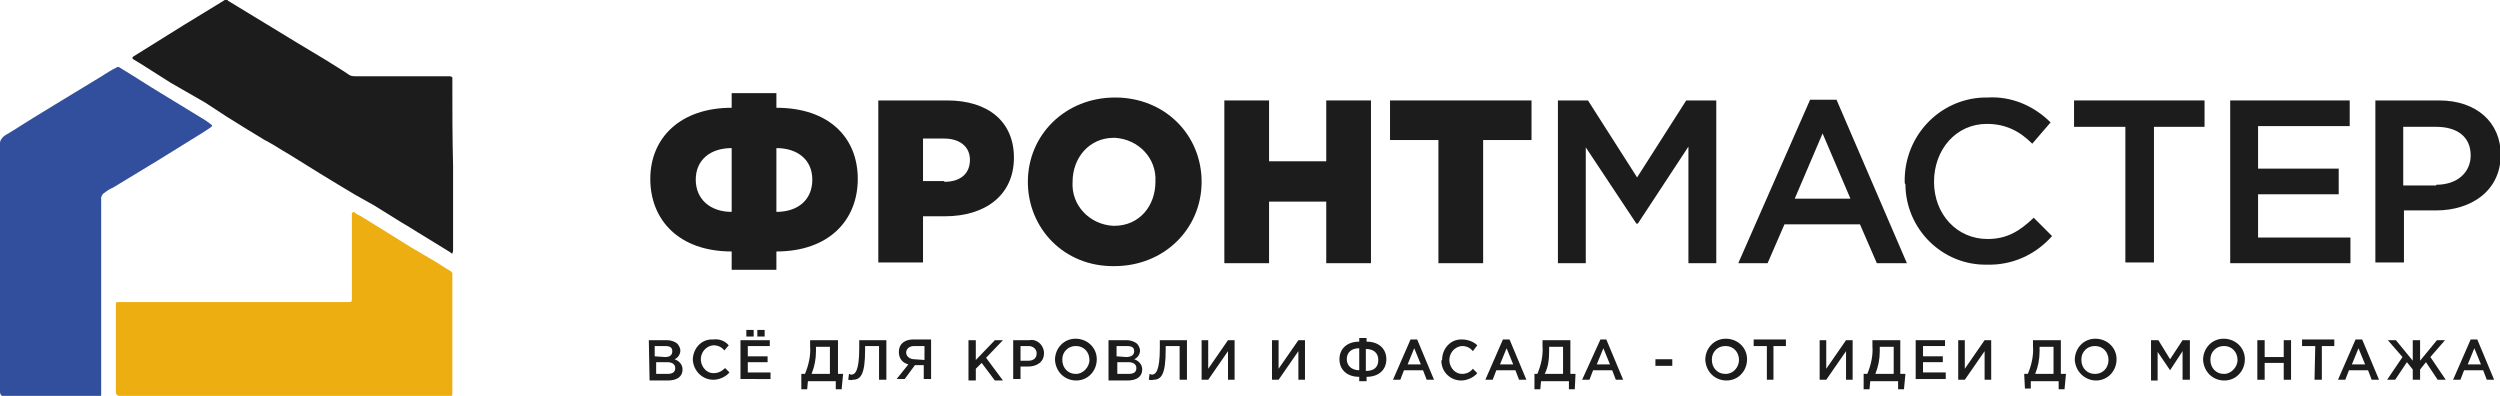 <?xml version="1.0" encoding="utf-8"?>
<!-- Generator: Adobe Illustrator 23.0.1, SVG Export Plug-In . SVG Version: 6.00 Build 0)  -->
<svg version="1.1" id="Слой_1" xmlns="http://www.w3.org/2000/svg" xmlns:xlink="http://www.w3.org/1999/xlink" x="0px" y="0px"
	 viewBox="0 0 341 54" style="enable-background:new 0 0 341 54;" xml:space="preserve">
<style type="text/css">
	.st0{fill:#1D1C1C;}
	.st1{fill:#ECAE11;}
	.st2{fill:#314F9C;}
</style>
<path class="st0" d="M99.8,34.3c-7.2,0-11.1-4.3-11.1-9.9s4.1-9.7,11.1-9.7v-2h6.1v2c7.1,0,11.1,4,11.1,9.7s-4,9.9-11.1,9.9v2.5
	h-6.1V34.3z M99.8,20.2c-2.9,0-4.9,1.6-4.9,4.3s2,4.4,4.9,4.4V20.2z M110.8,24.5c0-2.7-2-4.3-4.9-4.3v8.7
	C108.8,28.9,110.8,27.3,110.8,24.5z"/>
<path class="st0" d="M119.8,13.7h9.4c5.6,0,9.1,2.9,9.1,7.8c0,5.2-4,8-9.4,8h-3v6.3h-6.1V13.7z M128.8,24.8c2.2,0,3.5-1.1,3.5-3
	c0-1.8-1.4-2.9-3.5-2.9h-2.9v5.8H128.8z"/>
<path class="st0" d="M140.2,24.8c0-6.4,5.1-11.5,11.9-11.5s11.8,5.1,11.8,11.5s-5.1,11.5-11.9,11.5
	C145.2,36.4,140.2,31.2,140.2,24.8z M157.6,24.8c0.2-3.2-2.3-5.8-5.5-6c-0.1,0-0.2,0-0.2,0c-3.3,0-5.6,2.7-5.6,6
	c-0.2,3.2,2.3,5.8,5.5,6c0.1,0,0.1,0,0.2,0C155.4,30.8,157.6,28.1,157.6,24.8z"/>
<path class="st0" d="M167,13.7h6.1V22h7.8v-8.3h6.1v22.2h-6.1v-8.4h-7.8v8.4H167V13.7z"/>
<path class="st0" d="M196.2,19.1h-6.6v-5.4h19.3v5.4h-6.6v16.8h-6.1L196.2,19.1z"/>
<path class="st0" d="M212.5,13.7h4.1l6.7,10.5l6.7-10.5h4.1v22.2h-3.8V20l-6.9,10.5h-0.2l-6.9-10.4v15.8h-3.8L212.5,13.7z"/>
<path class="st0" d="M246.9,13.6h3.6l9.6,22.3H256l-2.3-5.3h-10.3l-2.3,5.3h-4L246.9,13.6z M252.4,27.1l-3.8-8.9l-3.8,8.9H252.4z"/>
<path class="st0" d="M259.8,24.8c-0.1-6.2,4.7-11.3,10.8-11.5c0.2,0,0.3,0,0.5,0c3.2-0.2,6.3,1.1,8.6,3.4l-2.5,2.9
	c-1.7-1.7-3.6-2.7-6.2-2.7c-4.2,0-7.2,3.5-7.2,7.9s3.1,7.8,7.3,7.8c2.7,0,4.4-1.1,6.3-2.9l2.5,2.5c-2.3,2.6-5.5,4-8.9,3.9
	c-6.1,0.1-11.1-4.9-11.1-11C259.8,25.1,259.8,24.9,259.8,24.8z"/>
<path class="st0" d="M289.9,17.3h-7v-3.6h17.8v3.6h-6.9v18.5h-3.9V17.3z"/>
<path class="st0" d="M304.2,13.7h16.3v3.5H308V23h11v3.5h-11v5.9h12.6v3.5h-16.4V13.7z"/>
<path class="st0" d="M324,13.7h8.7c5.1,0,8.4,3,8.4,7.4c0,4.9-4,7.6-8.8,7.6h-4.4v7.1H324V13.7z M332.3,25.2c2.9,0,4.7-1.7,4.7-4
	c0-2.6-1.9-3.9-4.7-3.9h-4.5v8H332.3z"/>
<path class="st0" d="M88.5,46.4H91c0.5,0,1.1,0.2,1.4,0.5c0.2,0.2,0.4,0.6,0.4,0.9c0,0.5-0.3,1-0.8,1.2c0.6,0.2,1.1,0.7,1.1,1.4
	c0,1-0.8,1.5-2,1.5h-2.5L88.5,46.4z M90.7,48.7c0.6,0,1-0.2,1-0.8c0-0.5-0.3-0.7-1-0.7h-1.4v1.4L90.7,48.7z M91,51
	c0.7,0,1.1-0.2,1.1-0.8c0-0.5-0.4-0.8-1.1-0.8h-1.5V51H91z"/>
<path class="st0" d="M94.5,49.1c0-1.5,1.1-2.8,2.6-2.8c0.1,0,0.1,0,0.2,0c0.8-0.1,1.6,0.2,2.1,0.8l-0.6,0.7
	c-0.4-0.5-0.9-0.7-1.5-0.7c-1.1,0.1-1.8,1.1-1.7,2.1c0.1,0.9,0.8,1.7,1.7,1.7c0.6,0,1.1-0.2,1.6-0.7l0.6,0.6c-0.5,0.6-1.4,1-2.2,1
	c-1.5,0-2.7-1.2-2.8-2.7C94.5,49.1,94.5,49.1,94.5,49.1z"/>
<path class="st0" d="M101,46.4h4v0.8h-3v1.4h2.7v0.8H102v1.4h3.1v0.9H101V46.4z M101.8,45h1v0.9h-1V45z M103.3,45h1v0.9h-1V45z"/>
<path class="st0" d="M109.3,51h0.5c0.5-1.2,0.8-2.5,0.7-3.8v-0.8h3.8V51h0.7l-0.2,2.1H114v-1.1h-3.8l-0.1,1.1h-0.8L109.3,51z
	 M113.2,51v-3.7h-1.9v0.6c0,1.1-0.2,2.1-0.6,3.1H113.2z"/>
<path class="st0" d="M115.7,51.8l0.1-0.8c0.1,0,0.2,0.1,0.3,0.1c0.5,0,1.1-0.4,1.1-3.6v-1.1h3.7v5.4h-1v-4.6H118v0.5
	c0,3.4-0.6,4.1-1.7,4.1C116.1,51.9,115.9,51.8,115.7,51.8z"/>
<path class="st0" d="M123.9,49.7c-0.8-0.2-1.3-0.8-1.3-1.7c0-1.1,0.8-1.7,2-1.7h2.4v5.4h-1v-1.9h-1.2l-1.4,1.9h-1.1L123.9,49.7z
	 M126.1,49.1v-1.9h-1.4c-0.7,0-1.1,0.4-1.1,0.9c0,0.5,0.5,0.9,1.1,0.9L126.1,49.1z"/>
<path class="st0" d="M132.1,46.4h1v2.7l2.6-2.7h1.1l-2.3,2.4l2.3,3.1h-1.1l-1.8-2.4l-0.8,0.8v1.6h-1V46.4z"/>
<path class="st0" d="M138.3,46.4h2.1c1-0.2,1.9,0.6,2,1.6c0,0.1,0,0.2,0,0.2c0,1.2-1,1.8-2.2,1.8h-1v1.7h-1V46.4z M140.3,49.2
	c0.7,0,1.1-0.4,1.1-1c0-0.6-0.5-1-1.1-1h-1.1v2H140.3z"/>
<path class="st0" d="M143.9,49.1c0-1.6,1.2-2.9,2.8-2.9c1.6,0,2.9,1.2,2.9,2.8c0,1.6-1.2,2.9-2.8,2.9
	C145.2,51.9,144,50.7,143.9,49.1C143.9,49.1,143.9,49.1,143.9,49.1z M148.6,49.1c0-1.1-0.8-1.9-1.8-1.9c0,0,0,0-0.1,0
	c-1,0-1.8,0.8-1.8,1.8v0.1c0,1.1,0.8,1.9,1.8,1.9c0,0,0,0,0.1,0C147.7,51,148.6,50.1,148.6,49.1C148.5,49.1,148.5,49.1,148.6,49.1z"
	/>
<path class="st0" d="M151.3,46.4h2.4c0.5,0,1.1,0.2,1.4,0.5c0.2,0.2,0.4,0.6,0.4,0.9c0,0.5-0.3,1-0.8,1.2c0.6,0.2,1.1,0.7,1.1,1.4
	c0,1-0.8,1.5-2,1.5h-2.6V46.4z M153.6,48.7c0.6,0,1.1-0.2,1.1-0.8c0-0.5-0.3-0.7-1-0.7h-1.4v1.4L153.6,48.7z M153.9,51
	c0.7,0,1.1-0.2,1.1-0.8c0-0.5-0.4-0.8-1.1-0.8h-1.5V51H153.9z"/>
<path class="st0" d="M156.7,51.8l0.1-0.8c0.1,0,0.2,0.1,0.3,0.1c0.5,0,1.1-0.4,1.1-3.6v-1.1h3.7v5.4h-1v-4.6h-1.9v0.5
	c0,3.4-0.6,4.1-1.7,4.1C157.1,51.9,156.9,51.8,156.7,51.8z"/>
<path class="st0" d="M163.9,46.4h0.9v3.9l2.7-3.9h0.9v5.4h-0.9v-3.9l-2.7,3.9h-0.9V46.4z"/>
<path class="st0" d="M173.5,46.4h0.9v3.9l2.7-3.9h0.9v5.4h-0.9v-3.9l-2.7,3.9h-0.9V46.4z"/>
<path class="st0" d="M185.4,51.4c-1.7,0-2.7-1-2.7-2.4s1-2.4,2.7-2.4v-0.5h1v0.5c1.7,0,2.7,1,2.7,2.4s-1,2.4-2.7,2.4V52h-1V51.4z
	 M185.4,47.5c-1.1,0-1.7,0.6-1.7,1.5s0.7,1.5,1.7,1.5V47.5z M188,49.1c0-1-0.7-1.5-1.7-1.5v3C187.4,50.6,188,50.1,188,49.1z"/>
<path class="st0" d="M192.4,46.3h0.9l2.3,5.5h-1l-0.5-1.3h-2.6l-0.5,1.3h-1L192.4,46.3z M193.8,49.7l-0.9-2.2l-0.9,2.2H193.8z"/>
<path class="st0" d="M196.7,49.1c0-1.5,1.1-2.8,2.6-2.8h0.1c0.8,0,1.6,0.3,2.1,0.8l-0.6,0.8c-0.4-0.5-0.9-0.7-1.5-0.7
	c-1.1,0.1-1.8,1.1-1.7,2.1c0.1,0.9,0.8,1.7,1.7,1.7c0.6,0,1.1-0.2,1.5-0.7l0.6,0.6c-0.5,0.6-1.4,1-2.2,1c-1.5,0-2.7-1.2-2.7-2.7
	C196.7,49.1,196.7,49.1,196.7,49.1z"/>
<path class="st0" d="M205,46.3h0.9l2.3,5.5h-1l-0.5-1.3h-2.6l-0.5,1.3h-1L205,46.3z M206.4,49.7l-0.9-2.2l-0.9,2.2H206.4z"/>
<path class="st0" d="M209.2,51h0.5c0.5-1.2,0.8-2.5,0.7-3.8v-0.8h3.8V51h0.7l-0.1,2.1H214v-1.1h-3.8l-0.1,1.1h-0.8V51z M213.2,51
	v-3.7h-1.9v0.6c0,1.1-0.1,2.1-0.6,3.1H213.2z"/>
<path class="st0" d="M218.3,46.3h0.8l2.3,5.5h-1l-0.5-1.3h-2.6l-0.5,1.3h-1L218.3,46.3z M219.6,49.7l-0.9-2.2l-0.9,2.2H219.6z"/>
<path class="st0" d="M225.8,49h2.3v0.9h-2.3V49z"/>
<path class="st0" d="M232.6,49.1c0-1.6,1.2-2.9,2.8-2.9c1.6,0,2.9,1.2,2.9,2.8c0,1.6-1.2,2.9-2.8,2.9
	C233.9,51.9,232.7,50.7,232.6,49.1C232.6,49.1,232.6,49.1,232.6,49.1z M237.2,49.1c0-1.1-0.8-1.9-1.8-1.9c0,0,0,0-0.1,0
	c-1,0-1.8,0.8-1.8,1.8v0.1c0,1.1,0.8,1.9,1.8,1.9c0,0,0,0,0.1,0C236.4,51,237.2,50.1,237.2,49.1C237.2,49.1,237.2,49.1,237.2,49.1z"
	/>
<path class="st0" d="M240.9,47.2h-1.7v-0.9h4.4v0.9h-1.7v4.6h-0.9V47.2z"/>
<path class="st0" d="M248.2,46.4h0.9v3.9l2.7-3.9h0.9v5.4h-0.9v-3.9l-2.7,3.9h-0.9V46.4z"/>
<path class="st0" d="M254.2,51h0.5c0.5-1.2,0.8-2.5,0.7-3.8v-0.8h3.8V51h0.7l-0.2,2.1h-0.8v-1.1h-3.8l-0.1,1.1h-0.8L254.2,51z
	 M258.3,51v-3.7h-1.9v0.6c0,1.1-0.2,2.1-0.6,3.1H258.3z"/>
<path class="st0" d="M261.3,46.4h4v0.8h-3v1.4h2.7v0.8h-2.7v1.4h3.1v0.9h-4.1V46.4z"/>
<path class="st0" d="M267.1,46.4h0.9v3.9l2.7-3.9h0.9v5.4h-0.9v-3.9l-2.7,3.9h-0.9V46.4z"/>
<path class="st0" d="M276.1,51h0.5c0.5-1.2,0.8-2.5,0.7-3.8v-0.8h3.8V51h0.7l-0.2,2.1h-0.8v-1.1h-3.8L277,53h-0.8L276.1,51z
	 M280.1,51v-3.7h-1.9v0.6c0,1.1-0.2,2.1-0.6,3.1H280.1z"/>
<path class="st0" d="M283,49.1c0-1.6,1.2-2.9,2.8-2.9s2.9,1.2,2.9,2.8c0,1.6-1.2,2.9-2.8,2.9C284.4,51.9,283.1,50.7,283,49.1
	C283,49.1,283,49.1,283,49.1z M287.6,49.1c0-1.1-0.8-1.9-1.8-1.9c0,0,0,0-0.1,0c-1,0-1.8,0.8-1.8,1.8v0.1c0,1.1,0.8,1.9,1.8,1.9
	c0,0,0,0,0.1,0C286.8,51,287.6,50.2,287.6,49.1C287.6,49.1,287.6,49.1,287.6,49.1z"/>
<path class="st0" d="M293.4,46.4h1L296,49l1.7-2.6h1v5.4h-1v-3.9l-1.7,2.6l-1.7-2.5v3.9h-0.9V46.4z"/>
<path class="st0" d="M300.5,49.1c0-1.6,1.2-2.9,2.8-2.9c1.6,0,2.9,1.2,2.9,2.8c0,1.6-1.2,2.9-2.8,2.9
	C301.8,51.9,300.6,50.7,300.5,49.1C300.5,49.1,300.5,49.1,300.5,49.1z M305.2,49.1c0-1.1-0.8-1.9-1.8-1.9c0,0,0,0-0.1,0
	c-1,0-1.8,0.8-1.8,1.8v0.1c0,1.1,0.8,1.9,1.8,1.9c0,0,0,0,0.1,0C304.3,51,305.2,50.1,305.2,49.1C305.2,49.1,305.2,49.1,305.2,49.1z"
	/>
<path class="st0" d="M307.9,46.4h1v2.3h2.6v-2.3h1v5.4h-1v-2.3h-2.6v2.3h-1V46.4z"/>
<path class="st0" d="M315.8,47.2H314v-0.9h4.4v0.9h-1.7v4.6h-1L315.8,47.2z"/>
<path class="st0" d="M321.3,46.3h0.9l2.3,5.5h-1l-0.5-1.3h-2.6l-0.5,1.3h-1L321.3,46.3z M322.6,49.7l-0.9-2.2l-0.9,2.2H322.6z"/>
<path class="st0" d="M329.1,51.8v-1.4l-0.8-1l-1.6,2.4h-1.1l2.1-3.1l-2-2.3h1.1l2.3,2.8v-2.8h1v2.8l2.3-2.8h1.1l-2,2.3l2.1,3.1h-1.1
	l-1.6-2.4l-0.8,1v1.4H329.1z"/>
<path class="st0" d="M337,46.3h0.9l2.3,5.5h-1l-0.5-1.3h-2.6l-0.5,1.3h-1L337,46.3z M338.4,49.7l-0.9-2.2l-0.9,2.2H338.4z"/>
<path class="st1" d="M38.9,54H16.3c-0.3,0-0.5-0.2-0.5-0.5c0-3.9,0-7.9,0-11.8c0-0.5,0-0.5,0.5-0.5h31.1c0.6,0,0.6,0,0.6-0.6
	c0-3.6,0-7.3,0-10.9c0-0.2,0-0.4,0-0.5c0-0.2,0.2-0.4,0.4-0.2c0.2,0.2,0.7,0.4,1,0.6l3.4,2.1l3.2,2l2.9,1.7c0.9,0.5,1.7,1.1,2.6,1.6
	c0.1,0.1,0.2,0.2,0.2,0.3c0,0.2,0,0.5,0,0.7c0,5.2,0,10.4,0,15.6c0,0.4-0.1,0.5-0.5,0.5L38.9,54z"/>
<path class="st2" d="M0,36.4c0-5.5,0-11.1,0-16.6c-0.1-0.6,0.3-1.1,0.8-1.4c1.2-0.7,2.4-1.5,3.7-2.3l3.6-2.2l5.6-3.4
	c0.8-0.5,1.4-0.9,2.2-1.3c0.2-0.1,0.3-0.1,0.4,0c2,1.2,3.8,2.4,5.8,3.6l5.9,3.6l0.7,0.5c0.3,0.2,0.3,0.3,0,0.5
	c-0.3,0.2-0.6,0.4-0.9,0.6l-6.3,3.9l-6.1,3.7c-0.5,0.2-0.9,0.5-1.3,0.8c-0.2,0.2-0.2,0.3-0.3,0.5c0,0.2,0,0.5,0,0.7
	c0,8.7,0,17.5,0,26.2c0,0.3-0.1,0.5-0.5,0.5H0.5C0.2,53.9,0,53.8,0,53.5c0-3.9,0-7.8,0-11.8C0,40,0,38.2,0,36.4z"/>
<path class="st0" d="M61.8,22.6c0,3.9,0,7.7,0,11.6c0,0.2-0.1,0.2-0.1,0.4c-0.1,0-0.2-0.1-0.3-0.2L57,31.7c-0.8-0.5-1.6-1-2.3-1.4
	L51,28l-2.5-1.4L46,25.1l-2.3-1.4l-2.9-1.8c-0.8-0.5-1.6-1-2.3-1.4c-0.8-0.5-1.6-1-2.4-1.4l-2.3-1.4l-2.9-1.8L28,14l-4.7-2.7
	l-4.1-2.6l-1-0.6c-0.2-0.2-0.2-0.2,0-0.4l6.9-4.3l5.4-3.3c0.2-0.2,0.5-0.2,0.6,0l5.1,3.1L40.8,6l3.5,2.1c1.1,0.7,2.3,1.4,3.3,2.1
	c0.3,0.2,0.6,0.2,0.9,0.2h12.1c0.2,0,0.5,0,0.7,0c0.2,0,0.4,0.1,0.4,0.2v0.1c0,0.1,0,0.2,0,0.2C61.7,14.9,61.7,18.8,61.8,22.6z"/>
</svg>
